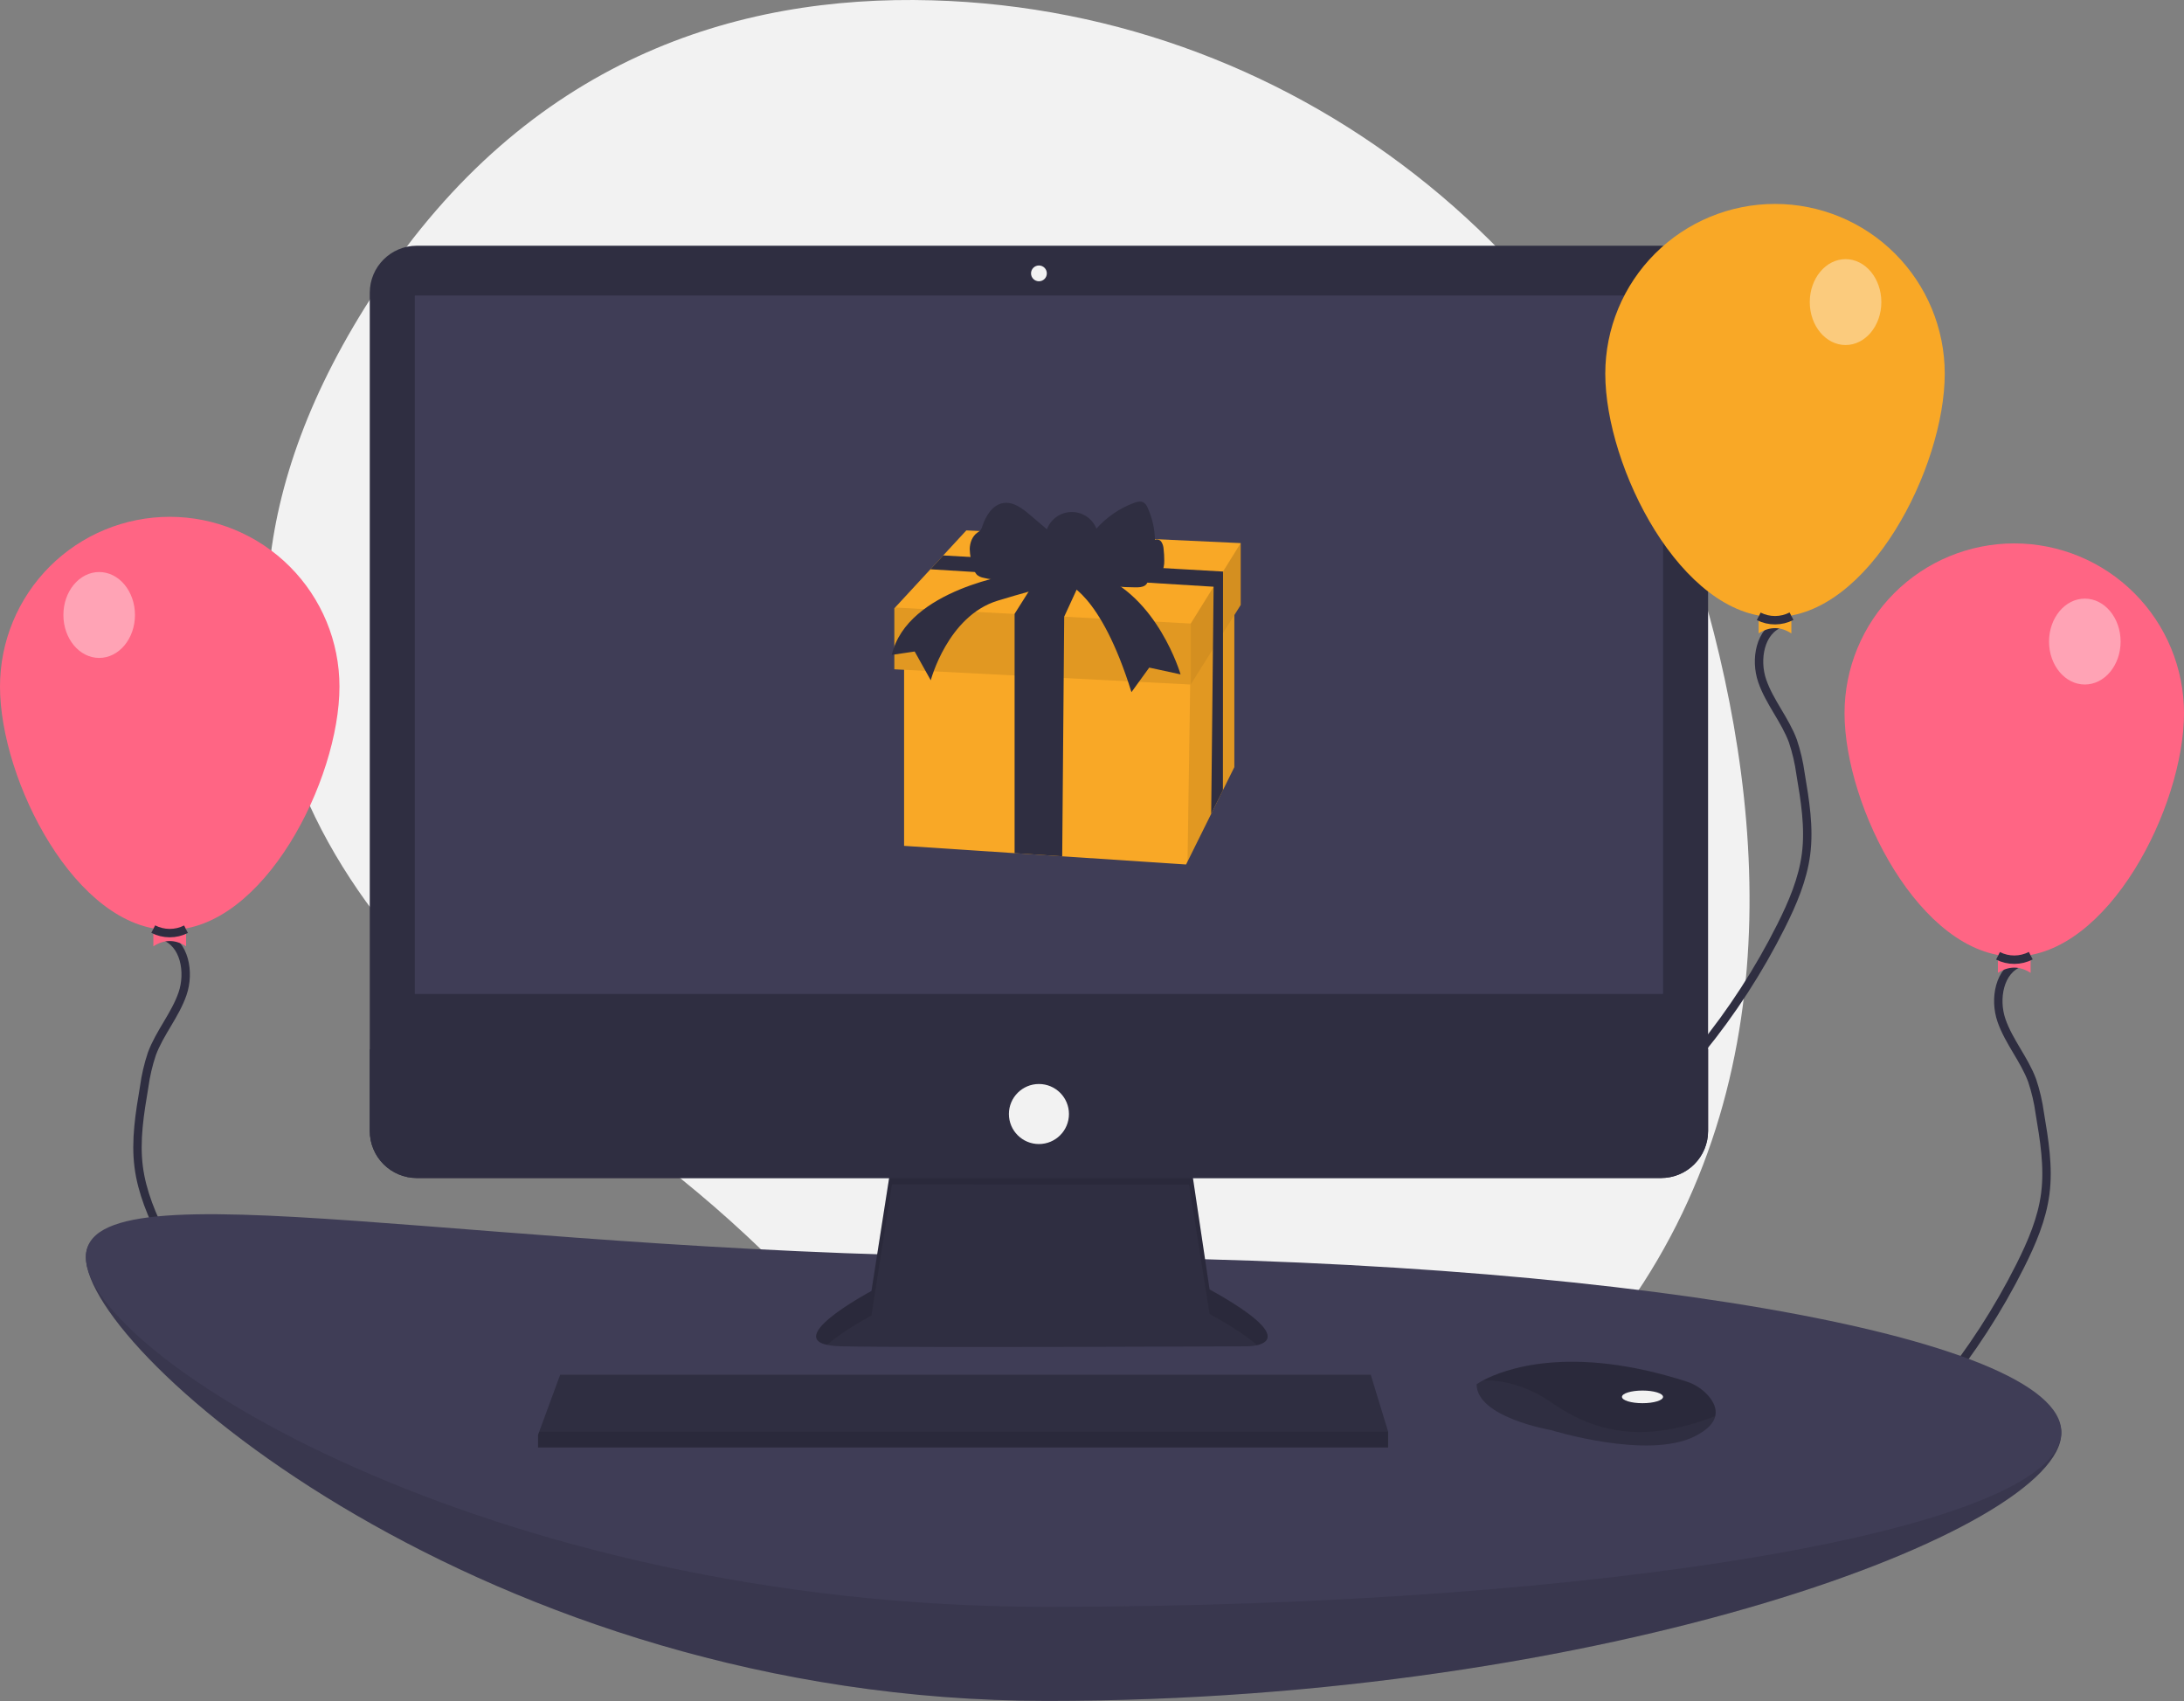 <svg width="520" height="405" viewBox="0 0 520 405" fill="none" xmlns="http://www.w3.org/2000/svg">
<rect x="0" y="0" width="520" height="405" fill="#808080" stroke="none"/>
<g clip-path="url(#clip0)">
<path d="M408.056 150.638C386.187 64.642 310.621 2.566 221.923 0.076C175.031 -1.241 125.688 14.311 89.763 68.733C25.542 166.018 93.709 233.245 141.234 265.19C164.194 280.655 184.882 299.249 202.699 320.435C234.801 358.529 296.556 405.865 370.104 331.696C423.412 277.939 422.623 207.919 408.056 150.638Z" fill="#F2F2F2"/>
<path d="M520 169.786C520 192.105 501.907 227.726 479.588 227.726C457.269 227.726 439.176 192.105 439.176 169.786C439.176 159.068 443.434 148.789 451.012 141.21C458.591 133.632 468.87 129.374 479.588 129.374C490.306 129.374 500.585 133.632 508.164 141.21C515.742 148.789 520 159.068 520 169.786Z" fill="#FF6584"/>
<path d="M481.085 229.163C476.006 230.912 474.79 237.837 476.537 242.916C478.284 247.995 481.984 252.208 483.845 257.246C484.695 259.787 485.304 262.402 485.666 265.057C486.73 271.377 487.796 277.809 486.977 284.165C486.2 290.195 483.757 295.88 481.031 301.315C475.753 311.837 469.332 321.747 461.885 330.865" stroke="#2F2E41" stroke-width="2"/>
<path d="M483.483 231.621C480.886 229.955 478.29 229.955 475.693 231.621V223.831H483.483V231.621Z" fill="#FF6584"/>
<path d="M475.713 227.561C476.924 228.174 478.262 228.491 479.619 228.485C480.976 228.479 482.312 228.152 483.517 227.529" stroke="#2F2E41" stroke-width="2"/>
<path opacity="0.4" d="M496.386 162.97C501.092 162.97 504.906 158.392 504.906 152.745C504.906 147.098 501.092 142.52 496.386 142.52C491.68 142.52 487.865 147.098 487.865 152.745C487.865 158.392 491.68 162.97 496.386 162.97Z" fill="white"/>
<path d="M0 163.456C0 185.775 18.093 221.396 40.412 221.396C62.731 221.396 80.824 185.775 80.824 163.456C80.824 152.738 76.566 142.46 68.988 134.881C61.409 127.302 51.13 123.044 40.412 123.044C29.694 123.044 19.415 127.302 11.836 134.881C4.258 142.46 0 152.738 0 163.456Z" fill="#FF6584"/>
<path d="M38.915 222.833C43.994 224.582 45.21 231.507 43.463 236.587C41.716 241.666 38.016 245.879 36.155 250.917C35.305 253.458 34.696 256.073 34.334 258.727C33.27 265.048 32.204 271.479 33.023 277.836C33.8 283.866 36.243 289.55 38.969 294.985C44.248 305.508 50.668 315.417 58.115 324.535" stroke="#2F2E41" stroke-width="2"/>
<path d="M36.517 225.292C39.114 223.625 41.71 223.625 44.307 225.292V217.501H36.517V225.292Z" fill="#FF6584"/>
<path d="M44.287 221.231C43.076 221.844 41.737 222.161 40.381 222.155C39.024 222.15 37.688 221.822 36.483 221.199" stroke="#2F2E41" stroke-width="2"/>
<path opacity="0.4" d="M23.614 156.64C28.32 156.64 32.135 152.062 32.135 146.415C32.135 140.768 28.32 136.19 23.614 136.19C18.908 136.19 15.094 140.768 15.094 146.415C15.094 152.062 18.908 156.64 23.614 156.64Z" fill="white"/>
<path d="M490.787 341.172C490.787 364.163 382.664 404.954 249.288 404.954C115.913 404.954 20.45 322.29 20.45 299.299C20.45 276.308 115.913 321.696 249.288 321.696C382.664 321.696 490.787 318.181 490.787 341.172Z" fill="#3F3D56"/>
<path opacity="0.1" d="M490.787 341.172C490.787 364.163 382.664 404.954 249.288 404.954C115.913 404.954 20.45 322.29 20.45 299.299C20.45 276.308 115.913 321.696 249.288 321.696C382.664 321.696 490.787 318.181 490.787 341.172Z" fill="black"/>
<path d="M490.787 340.928C490.787 363.919 382.664 382.557 249.288 382.557C115.913 382.557 20.45 322.29 20.45 299.299C20.45 276.308 115.913 299.299 249.288 299.299C382.664 299.299 490.787 317.937 490.787 340.928Z" fill="#3F3D56"/>
<path d="M212.377 276.138L207.487 307.363C207.487 307.363 183.41 320.154 200.339 320.53C217.268 320.907 297.023 320.53 297.023 320.53C297.023 320.53 312.448 320.53 287.995 306.987L283.104 274.257L212.377 276.138Z" fill="#2F2E41"/>
<path opacity="0.1" d="M196.933 320.192C200.778 316.771 207.487 313.206 207.487 313.206L212.377 281.981L283.104 282.047L287.995 312.83C293.697 315.988 297.229 318.409 299.296 320.266C302.437 319.55 305.869 316.887 287.995 306.987L283.104 274.257L212.377 276.138L207.487 307.363C207.487 307.363 187.255 318.113 196.933 320.192Z" fill="black"/>
<path d="M395.484 58.504H99.245C93.057 58.504 88.041 63.52 88.041 69.707V269.261C88.041 275.449 93.057 280.465 99.245 280.465H395.484C401.671 280.465 406.687 275.449 406.687 269.261V69.707C406.687 63.52 401.671 58.504 395.484 58.504Z" fill="#2F2E41"/>
<path d="M395.965 70.354H98.763V236.637H395.965V70.354Z" fill="#3F3D56"/>
<path d="M247.364 66.968C248.403 66.968 249.245 66.126 249.245 65.087C249.245 64.048 248.403 63.206 247.364 63.206C246.325 63.206 245.483 64.048 245.483 65.087C245.483 66.126 246.325 66.968 247.364 66.968Z" fill="#F2F2F2"/>
<path d="M406.687 249.804V269.261C406.687 270.732 406.398 272.189 405.835 273.549C405.272 274.908 404.447 276.143 403.406 277.184C402.366 278.224 401.131 279.049 399.771 279.612C398.412 280.175 396.955 280.465 395.484 280.465H99.245C97.774 280.465 96.317 280.175 94.957 279.612C93.598 279.049 92.363 278.224 91.323 277.184C90.282 276.143 89.457 274.908 88.894 273.549C88.331 272.189 88.041 270.732 88.042 269.261V249.804H406.687Z" fill="#2F2E41"/>
<path d="M330.506 340.845V344.608H128.107V341.598L128.386 340.845L133.374 327.302H326.367L330.506 340.845Z" fill="#2F2E41"/>
<path d="M408.395 337.162C408.026 338.739 406.634 340.402 403.489 341.974C392.203 347.617 369.255 340.469 369.255 340.469C369.255 340.469 351.573 337.46 351.573 329.559C352.07 329.219 352.587 328.912 353.123 328.638C357.868 326.127 373.601 319.933 401.497 328.9C403.552 329.545 405.388 330.748 406.8 332.375C407.93 333.698 408.816 335.377 408.395 337.162Z" fill="#2F2E41"/>
<path opacity="0.1" d="M408.395 337.162C394.581 342.456 382.268 342.851 369.631 334.074C363.258 329.65 357.468 328.555 353.123 328.638C357.868 326.127 373.601 319.933 401.497 328.9C403.552 329.545 405.388 330.748 406.8 332.375C407.93 333.698 408.816 335.377 408.395 337.162Z" fill="black"/>
<path d="M391.075 334.074C393.776 334.074 395.965 333.4 395.965 332.569C395.965 331.738 393.776 331.064 391.075 331.064C388.374 331.064 386.184 331.738 386.184 332.569C386.184 333.4 388.374 334.074 391.075 334.074Z" fill="#F2F2F2"/>
<path d="M247.364 272.376C251.312 272.376 254.512 269.176 254.512 265.228C254.512 261.281 251.312 258.08 247.364 258.08C243.417 258.08 240.216 261.281 240.216 265.228C240.216 269.176 243.417 272.376 247.364 272.376Z" fill="#F2F2F2"/>
<path opacity="0.1" d="M330.506 340.845V344.608H128.107V341.598L128.386 340.845H330.506Z" fill="black"/>
<path d="M424.118 148.339C419.04 150.088 417.824 157.013 419.571 162.092C421.318 167.171 425.017 171.384 426.879 176.423C427.728 178.963 428.338 181.578 428.7 184.233C429.764 190.553 430.83 196.985 430.011 203.341C429.233 209.371 426.79 215.056 424.065 220.491C418.786 231.013 412.366 240.923 404.919 250.041" stroke="#2F2E41" stroke-width="2"/>
<path d="M463.034 88.962C463.034 111.281 444.941 146.902 422.622 146.902C400.303 146.902 382.21 111.281 382.21 88.962C382.21 78.244 386.467 67.965 394.046 60.386C401.625 52.808 411.904 48.55 422.622 48.55C433.34 48.55 443.619 52.808 451.197 60.386C458.776 67.965 463.034 78.244 463.034 88.962Z" fill="#F9A826"/>
<path d="M426.517 150.797C423.92 149.131 421.323 149.131 418.727 150.797V143.007H426.517V150.797Z" fill="#F9A826"/>
<path d="M418.747 146.737C419.958 147.35 421.296 147.667 422.653 147.661C424.01 147.655 425.346 147.328 426.551 146.705" stroke="#2F2E41" stroke-width="2"/>
<path opacity="0.4" d="M439.42 82.145C444.125 82.145 447.94 77.568 447.94 71.921C447.94 66.274 444.125 61.696 439.42 61.696C434.714 61.696 430.899 66.274 430.899 71.921C430.899 77.568 434.714 82.145 439.42 82.145Z" fill="white"/>
<path d="M293.891 140.493V182.632L282.751 205.106V205.109L282.398 205.818L252.907 203.871L241.571 203.121L215.259 201.383V150.978L241.571 151.72L253.337 152.052L283.104 152.893L293.891 140.493Z" fill="#F9A826"/>
<path opacity="0.1" d="M293.891 142.98V182.632L291.169 188.122V188.124L288.378 193.752V193.754L282.751 205.106L283.381 162.968L283.508 154.468L288.859 148.548V148.546L291.191 145.966L293.891 142.98Z" fill="black"/>
<path d="M295.403 129.304V144.022L293.891 146.431L291.189 150.736L288.796 154.549L283.508 162.974L283.381 162.968L212.94 159.345V144.828L213.118 144.637L221.528 135.533L224.572 132.239L230.078 126.279L295.403 129.304Z" fill="#F9A826"/>
<path opacity="0.1" d="M283.508 148.458V162.974L212.94 159.345V144.828L213.118 144.637L283.508 148.458Z" fill="black"/>
<path opacity="0.15" d="M295.403 129.304V144.022L283.508 162.974V148.458L295.403 129.304Z" fill="black"/>
<path d="M291.198 136.076L291.191 145.966L291.189 150.736L291.169 188.122V188.124L288.378 193.752L288.796 154.549L288.859 148.548V148.546L288.954 139.689L221.528 135.534L224.572 132.239L291.198 136.076Z" fill="#2F2E41"/>
<path d="M258.104 136.562L253.379 146.822L253.337 152.052L252.907 203.871L241.571 203.121V146.139L247.619 136.562H258.104Z" fill="#2F2E41"/>
<path d="M242.545 137.252C239.815 138.161 236.882 138.264 234.095 137.549C233.553 137.444 233.044 137.208 232.613 136.862C232.15 136.35 231.833 135.722 231.696 135.045C231.204 133.647 230.931 132.18 230.887 130.698C230.921 129.218 231.487 127.673 232.695 126.816C232.94 126.668 233.17 126.495 233.381 126.301C233.633 125.983 233.814 125.615 233.913 125.221C234.739 122.757 236.34 120.156 238.909 119.761C241.278 119.397 243.435 121.052 245.261 122.606L249.269 126.017C249.713 124.821 250.509 123.788 251.551 123.054C252.594 122.319 253.834 121.916 255.109 121.899C256.384 121.881 257.635 122.25 258.697 122.956C259.758 123.663 260.582 124.673 261.059 125.856C263.487 123.12 266.548 121.02 269.974 119.739C270.734 119.456 271.625 119.225 272.317 119.647C272.745 119.962 273.069 120.398 273.25 120.897C274.341 123.285 274.932 125.871 274.987 128.496C275.267 128.4 275.571 128.4 275.851 128.497C276.131 128.593 276.371 128.78 276.532 129.029C276.843 129.534 277.02 130.111 277.047 130.704C277.154 131.62 277.207 132.541 277.206 133.463C277.206 134.436 277.116 135.486 276.482 136.224C275.663 137.177 274.249 137.277 272.993 137.307C273.598 137.844 273.302 138.925 272.633 139.38C271.964 139.834 271.099 139.843 270.29 139.835C267.172 139.804 263.855 139.716 261.262 137.985C260.238 137.301 259.38 136.391 258.353 135.712C255.837 134.047 252.677 133.967 249.764 134.105C247.135 134.229 245.048 136.414 242.545 137.252Z" fill="#2F2E41"/>
<path d="M241.974 136.562C241.974 136.562 215.965 140.191 212.336 155.917L217.779 155.111L221.61 161.966C221.61 161.966 225.643 146.643 237.538 143.014C249.434 139.385 253.668 138.78 253.668 138.78C253.668 138.78 261.934 140.796 269.394 164.789L273.628 158.942L281.088 160.555C281.088 160.555 275.644 141.804 260.926 136.562L241.974 136.562Z" fill="#2F2E41"/>
</g>
<defs>
<clipPath id="clip0">
<rect width="520" height="404.954" fill="white"/>
</clipPath>
</defs>
</svg>
